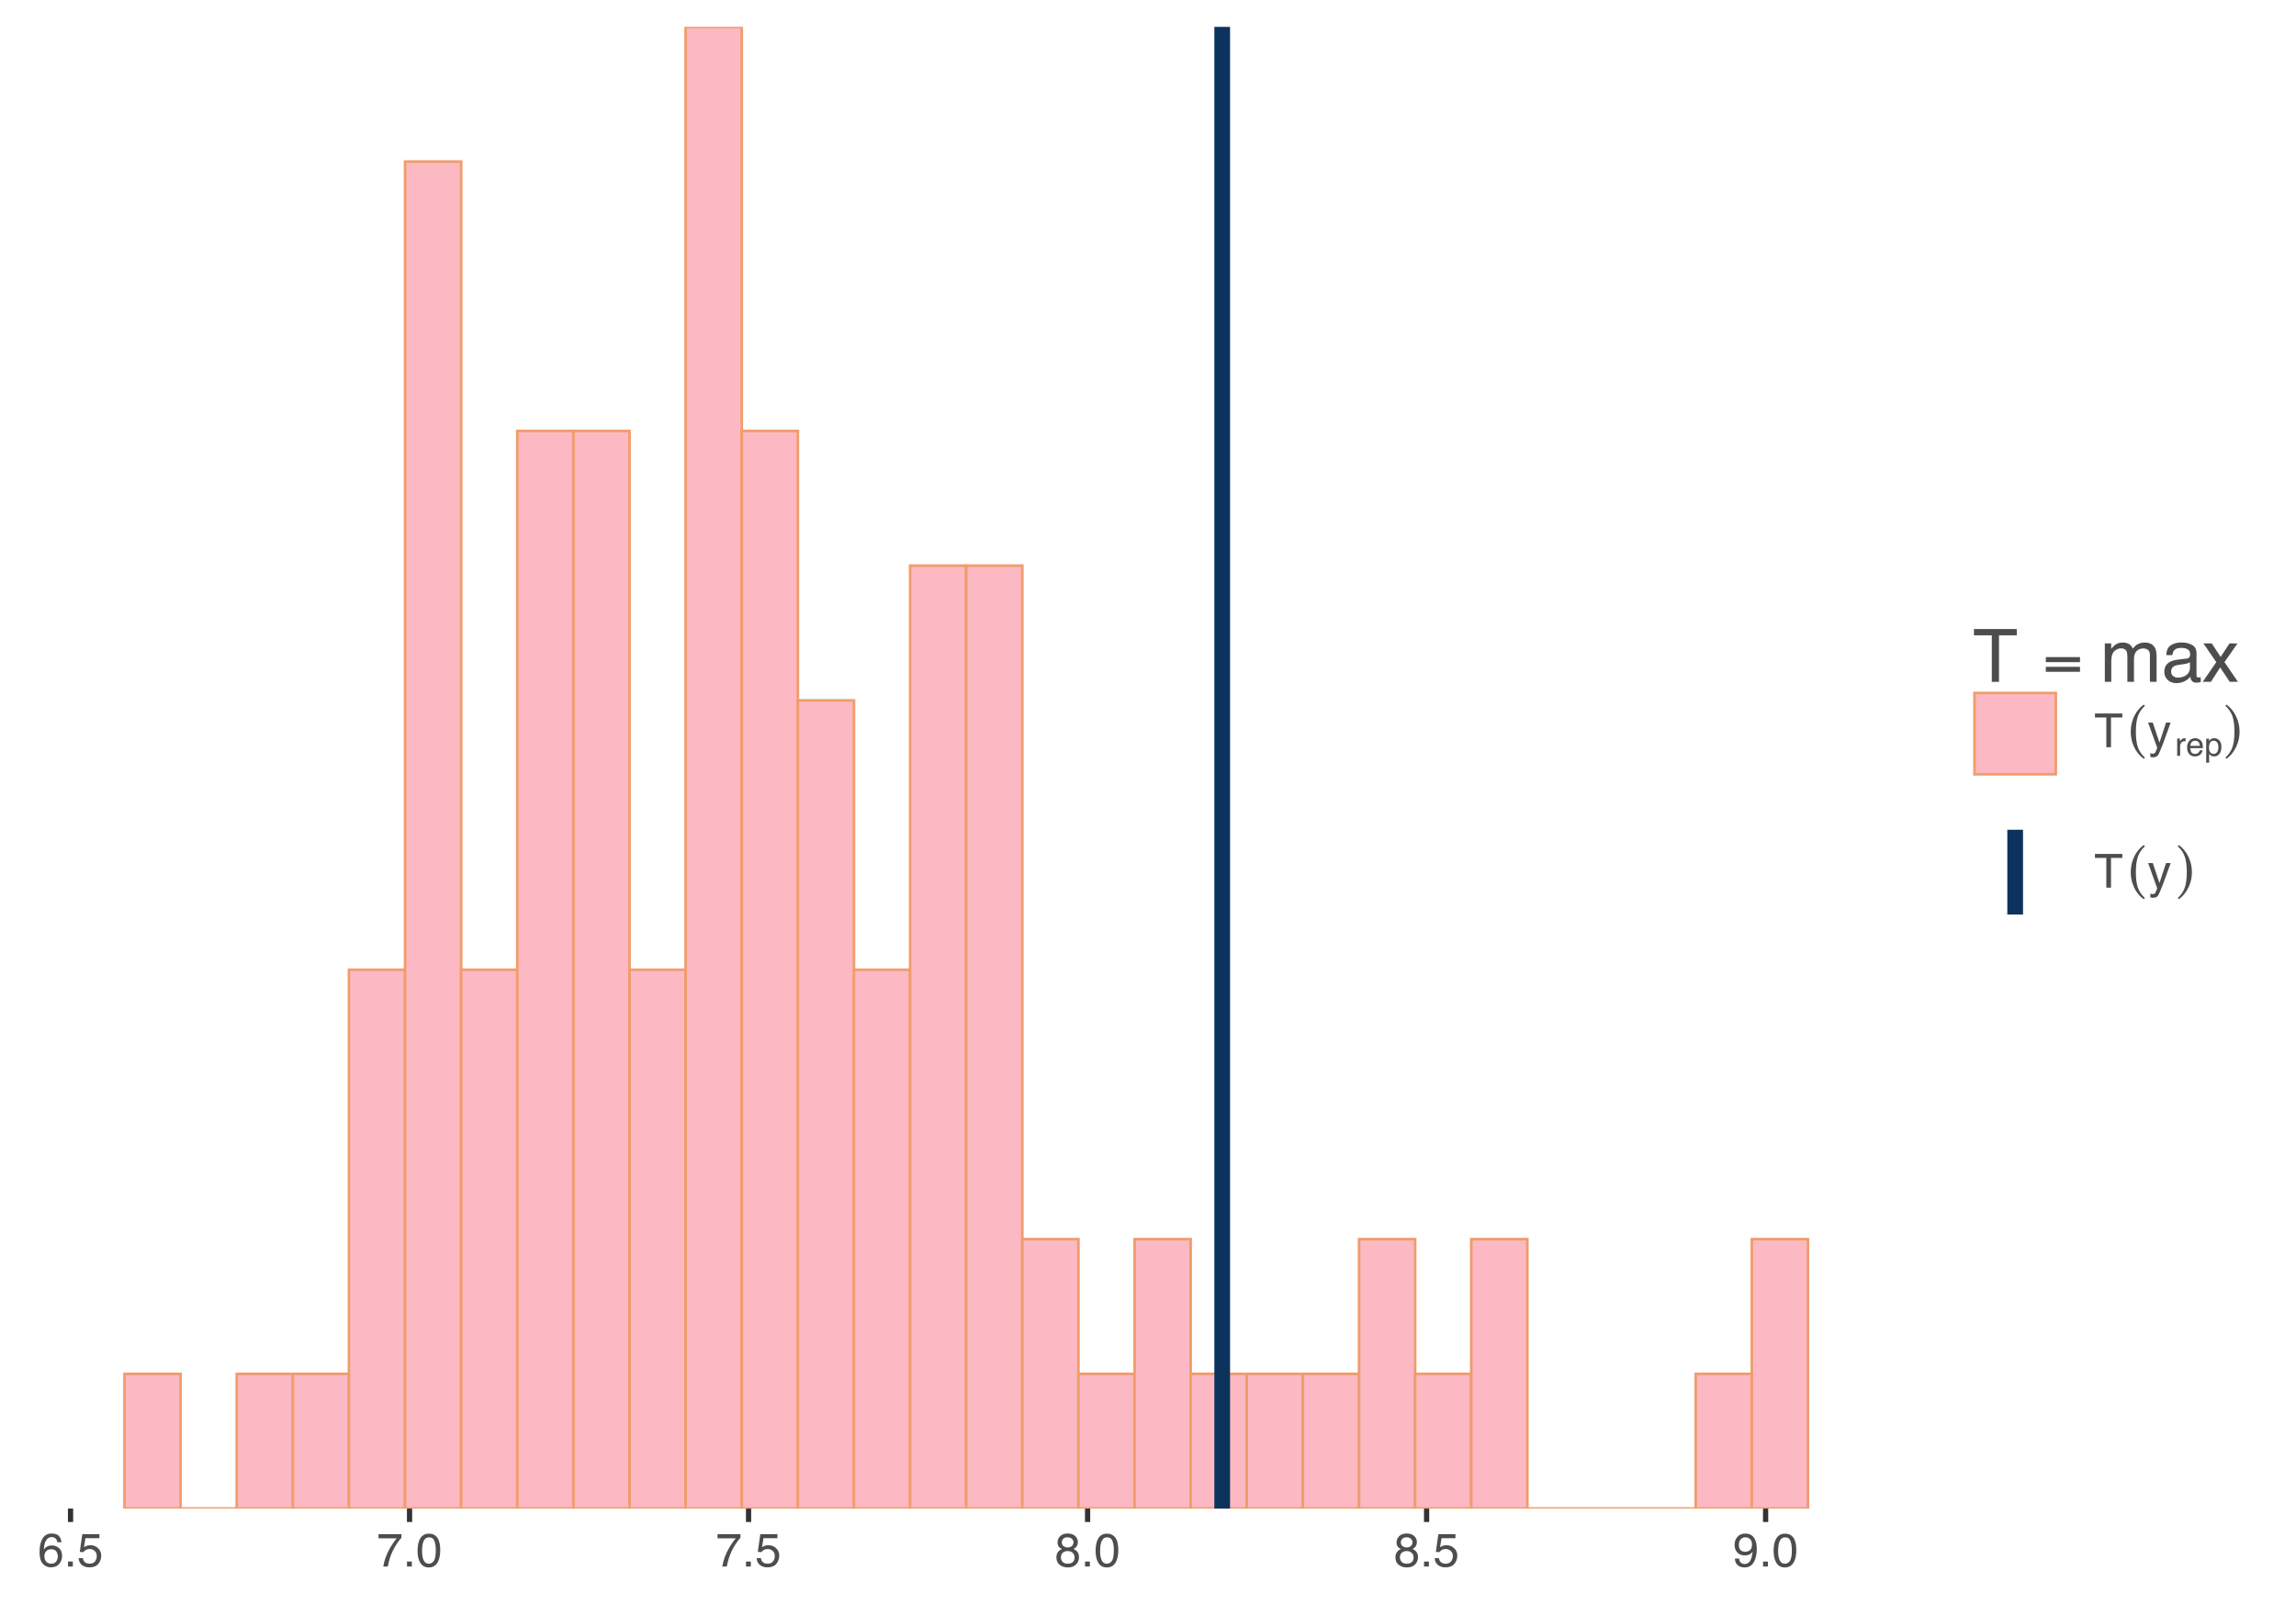 <?xml version="1.0" encoding="UTF-8"?>
<svg xmlns="http://www.w3.org/2000/svg" xmlns:xlink="http://www.w3.org/1999/xlink" width="468pt" height="327pt" viewBox="0 0 468 327" version="1.1">
<defs>
<g>
<symbol overflow="visible" id="glyph0-0">
<path style="stroke:none;" d="M 0.312 0 L 0.312 -6.875 L 5.766 -6.875 L 5.766 0 Z M 4.906 -0.859 L 4.906 -6.016 L 1.172 -6.016 L 1.172 -0.859 Z M 4.906 -0.859 "/>
</symbol>
<symbol overflow="visible" id="glyph0-1">
<path style="stroke:none;" d="M 2.812 -6.734 C 3.562 -6.734 4.082 -6.535 4.375 -6.141 C 4.664 -5.754 4.812 -5.359 4.812 -4.953 L 3.984 -4.953 C 3.93 -5.211 3.852 -5.422 3.75 -5.578 C 3.539 -5.859 3.227 -6 2.812 -6 C 2.344 -6 1.969 -5.781 1.688 -5.344 C 1.414 -4.906 1.266 -4.281 1.234 -3.469 C 1.422 -3.75 1.664 -3.961 1.969 -4.109 C 2.227 -4.234 2.523 -4.297 2.859 -4.297 C 3.422 -4.297 3.91 -4.113 4.328 -3.75 C 4.742 -3.395 4.953 -2.863 4.953 -2.156 C 4.953 -1.539 4.754 -1 4.359 -0.531 C 3.961 -0.062 3.398 0.172 2.672 0.172 C 2.047 0.172 1.504 -0.062 1.047 -0.531 C 0.586 -1.008 0.359 -1.816 0.359 -2.953 C 0.359 -3.785 0.461 -4.488 0.672 -5.062 C 1.055 -6.176 1.77 -6.734 2.812 -6.734 Z M 2.75 -0.578 C 3.188 -0.578 3.516 -0.723 3.734 -1.016 C 3.961 -1.316 4.078 -1.672 4.078 -2.078 C 4.078 -2.422 3.977 -2.75 3.781 -3.062 C 3.582 -3.375 3.223 -3.531 2.703 -3.531 C 2.336 -3.531 2.02 -3.41 1.75 -3.172 C 1.477 -2.93 1.344 -2.566 1.344 -2.078 C 1.344 -1.648 1.461 -1.289 1.703 -1 C 1.953 -0.719 2.301 -0.578 2.75 -0.578 Z M 2.75 -0.578 "/>
</symbol>
<symbol overflow="visible" id="glyph0-2">
<path style="stroke:none;" d="M 0.812 -1.016 L 1.797 -1.016 L 1.797 0 L 0.812 0 Z M 0.812 -1.016 "/>
</symbol>
<symbol overflow="visible" id="glyph0-3">
<path style="stroke:none;" d="M 1.188 -1.703 C 1.238 -1.223 1.461 -0.895 1.859 -0.719 C 2.055 -0.625 2.285 -0.578 2.547 -0.578 C 3.047 -0.578 3.414 -0.734 3.656 -1.047 C 3.895 -1.367 4.016 -1.723 4.016 -2.109 C 4.016 -2.578 3.867 -2.938 3.578 -3.188 C 3.297 -3.445 2.957 -3.578 2.562 -3.578 C 2.27 -3.578 2.02 -3.52 1.812 -3.406 C 1.602 -3.289 1.426 -3.133 1.281 -2.938 L 0.547 -2.984 L 1.062 -6.594 L 4.547 -6.594 L 4.547 -5.781 L 1.703 -5.781 L 1.406 -3.922 C 1.562 -4.035 1.711 -4.125 1.859 -4.188 C 2.109 -4.289 2.395 -4.344 2.719 -4.344 C 3.332 -4.344 3.852 -4.141 4.281 -3.734 C 4.707 -3.336 4.922 -2.836 4.922 -2.234 C 4.922 -1.598 4.723 -1.035 4.328 -0.547 C 3.941 -0.066 3.32 0.172 2.469 0.172 C 1.914 0.172 1.43 0.02 1.016 -0.281 C 0.598 -0.594 0.363 -1.066 0.312 -1.703 Z M 1.188 -1.703 "/>
</symbol>
<symbol overflow="visible" id="glyph0-4">
<path style="stroke:none;" d="M 5.016 -6.594 L 5.016 -5.859 C 4.797 -5.648 4.508 -5.285 4.156 -4.766 C 3.801 -4.242 3.484 -3.688 3.203 -3.094 C 2.93 -2.508 2.727 -1.977 2.594 -1.5 C 2.5 -1.188 2.379 -0.688 2.234 0 L 1.312 0 C 1.52 -1.281 1.988 -2.555 2.719 -3.828 C 3.145 -4.566 3.594 -5.207 4.062 -5.75 L 0.344 -5.75 L 0.344 -6.594 Z M 5.016 -6.594 "/>
</symbol>
<symbol overflow="visible" id="glyph0-5">
<path style="stroke:none;" d="M 2.594 -6.703 C 3.457 -6.703 4.086 -6.348 4.484 -5.641 C 4.773 -5.086 4.922 -4.328 4.922 -3.359 C 4.922 -2.453 4.785 -1.695 4.516 -1.094 C 4.129 -0.238 3.488 0.188 2.594 0.188 C 1.781 0.188 1.18 -0.16 0.797 -0.859 C 0.461 -1.453 0.297 -2.238 0.297 -3.219 C 0.297 -3.977 0.395 -4.633 0.594 -5.188 C 0.957 -6.195 1.625 -6.703 2.594 -6.703 Z M 2.578 -0.578 C 3.016 -0.578 3.363 -0.77 3.625 -1.156 C 3.883 -1.551 4.016 -2.273 4.016 -3.328 C 4.016 -4.086 3.922 -4.711 3.734 -5.203 C 3.547 -5.703 3.18 -5.953 2.641 -5.953 C 2.148 -5.953 1.789 -5.719 1.562 -5.25 C 1.332 -4.781 1.219 -4.094 1.219 -3.188 C 1.219 -2.5 1.289 -1.945 1.438 -1.531 C 1.656 -0.895 2.035 -0.578 2.578 -0.578 Z M 2.578 -0.578 "/>
</symbol>
<symbol overflow="visible" id="glyph0-6">
<path style="stroke:none;" d="M 2.609 -3.891 C 2.984 -3.891 3.273 -3.992 3.484 -4.203 C 3.691 -4.41 3.797 -4.66 3.797 -4.953 C 3.797 -5.203 3.691 -5.43 3.484 -5.641 C 3.285 -5.848 2.984 -5.953 2.578 -5.953 C 2.172 -5.953 1.875 -5.848 1.688 -5.641 C 1.508 -5.43 1.422 -5.188 1.422 -4.906 C 1.422 -4.594 1.535 -4.344 1.766 -4.156 C 2.004 -3.977 2.285 -3.891 2.609 -3.891 Z M 2.656 -0.578 C 3.051 -0.578 3.375 -0.68 3.625 -0.891 C 3.883 -1.098 4.016 -1.414 4.016 -1.844 C 4.016 -2.27 3.879 -2.594 3.609 -2.812 C 3.348 -3.039 3.008 -3.156 2.594 -3.156 C 2.195 -3.156 1.867 -3.039 1.609 -2.812 C 1.359 -2.582 1.234 -2.266 1.234 -1.859 C 1.234 -1.516 1.348 -1.211 1.578 -0.953 C 1.816 -0.703 2.176 -0.578 2.656 -0.578 Z M 1.469 -3.578 C 1.227 -3.672 1.039 -3.785 0.906 -3.922 C 0.664 -4.172 0.547 -4.5 0.547 -4.906 C 0.547 -5.406 0.723 -5.832 1.078 -6.188 C 1.441 -6.551 1.957 -6.734 2.625 -6.734 C 3.27 -6.734 3.773 -6.562 4.141 -6.219 C 4.504 -5.875 4.688 -5.477 4.688 -5.031 C 4.688 -4.613 4.582 -4.273 4.375 -4.016 C 4.25 -3.867 4.062 -3.723 3.812 -3.578 C 4.094 -3.453 4.312 -3.305 4.469 -3.141 C 4.77 -2.828 4.922 -2.422 4.922 -1.922 C 4.922 -1.336 4.723 -0.836 4.328 -0.422 C 3.93 -0.016 3.367 0.188 2.641 0.188 C 1.984 0.188 1.43 0.008 0.984 -0.344 C 0.535 -0.695 0.312 -1.211 0.312 -1.891 C 0.312 -2.285 0.406 -2.625 0.594 -2.906 C 0.789 -3.195 1.082 -3.422 1.469 -3.578 Z M 1.469 -3.578 "/>
</symbol>
<symbol overflow="visible" id="glyph0-7">
<path style="stroke:none;" d="M 1.281 -1.625 C 1.301 -1.156 1.477 -0.832 1.812 -0.656 C 1.988 -0.562 2.18 -0.516 2.391 -0.516 C 2.797 -0.516 3.141 -0.68 3.422 -1.016 C 3.703 -1.348 3.906 -2.031 4.031 -3.062 C 3.844 -2.77 3.609 -2.562 3.328 -2.438 C 3.055 -2.32 2.758 -2.266 2.438 -2.266 C 1.789 -2.266 1.281 -2.461 0.906 -2.859 C 0.531 -3.266 0.344 -3.785 0.344 -4.422 C 0.344 -5.023 0.523 -5.555 0.891 -6.016 C 1.266 -6.484 1.816 -6.719 2.547 -6.719 C 3.523 -6.719 4.195 -6.273 4.562 -5.391 C 4.77 -4.91 4.875 -4.305 4.875 -3.578 C 4.875 -2.754 4.75 -2.023 4.5 -1.391 C 4.094 -0.336 3.398 0.188 2.422 0.188 C 1.766 0.188 1.266 0.016 0.922 -0.328 C 0.586 -0.672 0.422 -1.102 0.422 -1.625 Z M 2.547 -3 C 2.879 -3 3.188 -3.109 3.469 -3.328 C 3.75 -3.547 3.891 -3.93 3.891 -4.484 C 3.891 -4.973 3.766 -5.336 3.516 -5.578 C 3.266 -5.828 2.945 -5.953 2.562 -5.953 C 2.145 -5.953 1.816 -5.812 1.578 -5.531 C 1.336 -5.258 1.219 -4.891 1.219 -4.422 C 1.219 -3.984 1.32 -3.633 1.531 -3.375 C 1.75 -3.125 2.086 -3 2.547 -3 Z M 2.547 -3 "/>
</symbol>
<symbol overflow="visible" id="glyph1-0">
<path style="stroke:none;" d="M 0.484 0 L 0.484 -10.766 L 9.031 -10.766 L 9.031 0 Z M 7.672 -1.344 L 7.672 -9.406 L 1.828 -9.406 L 1.828 -1.344 Z M 7.672 -1.344 "/>
</symbol>
<symbol overflow="visible" id="glyph1-1">
<path style="stroke:none;" d="M 8.969 -10.766 L 8.969 -9.484 L 5.344 -9.484 L 5.344 0 L 3.875 0 L 3.875 -9.484 L 0.234 -9.484 L 0.234 -10.766 Z M 8.969 -10.766 "/>
</symbol>
<symbol overflow="visible" id="glyph2-0">
<path style="stroke:none;" d="M 0.75 2.656 L 0.75 -10.578 L 8.25 -10.578 L 8.25 2.656 Z M 1.594 1.812 L 7.406 1.812 L 7.406 -9.734 L 1.594 -9.734 Z M 1.594 1.812 "/>
</symbol>
<symbol overflow="visible" id="glyph2-1">
<path style="stroke:none;" d="M 7.609 -2.047 L 0.641 -2.047 L 0.641 -3.062 L 7.609 -3.062 Z M 7.609 -4.016 L 0.641 -4.016 L 0.641 -5.047 L 7.609 -5.047 Z M 7.609 -4.016 "/>
</symbol>
<symbol overflow="visible" id="glyph3-0">
<path style="stroke:none;" d="M 0.484 0 L 0.484 -10.766 L 9.031 -10.766 L 9.031 0 Z M 7.672 -1.344 L 7.672 -9.406 L 1.828 -9.406 L 1.828 -1.344 Z M 7.672 -1.344 "/>
</symbol>
<symbol overflow="visible" id="glyph3-1">
<path style="stroke:none;" d="M 0.969 -7.844 L 2.266 -7.844 L 2.266 -6.734 C 2.578 -7.117 2.863 -7.398 3.125 -7.578 C 3.551 -7.867 4.039 -8.016 4.594 -8.016 C 5.219 -8.016 5.723 -7.863 6.109 -7.562 C 6.328 -7.383 6.52 -7.125 6.688 -6.781 C 6.988 -7.195 7.336 -7.504 7.734 -7.703 C 8.129 -7.91 8.57 -8.016 9.062 -8.016 C 10.113 -8.016 10.832 -7.633 11.219 -6.875 C 11.414 -6.469 11.516 -5.914 11.516 -5.219 L 11.516 0 L 10.156 0 L 10.156 -5.453 C 10.156 -5.973 10.023 -6.328 9.766 -6.516 C 9.504 -6.711 9.18 -6.812 8.797 -6.812 C 8.285 -6.812 7.844 -6.641 7.469 -6.297 C 7.094 -5.953 6.906 -5.375 6.906 -4.562 L 6.906 0 L 5.562 0 L 5.562 -5.125 C 5.562 -5.656 5.5 -6.039 5.375 -6.281 C 5.176 -6.645 4.801 -6.828 4.25 -6.828 C 3.758 -6.828 3.305 -6.633 2.891 -6.25 C 2.484 -5.863 2.281 -5.164 2.281 -4.156 L 2.281 0 L 0.969 0 Z M 0.969 -7.844 "/>
</symbol>
<symbol overflow="visible" id="glyph3-2">
<path style="stroke:none;" d="M 1.984 -2.094 C 1.984 -1.707 2.117 -1.406 2.391 -1.188 C 2.672 -0.969 3.004 -0.859 3.391 -0.859 C 3.848 -0.859 4.297 -0.961 4.734 -1.172 C 5.461 -1.535 5.828 -2.125 5.828 -2.938 L 5.828 -3.984 C 5.672 -3.891 5.461 -3.805 5.203 -3.734 C 4.953 -3.672 4.703 -3.625 4.453 -3.594 L 3.656 -3.484 C 3.176 -3.422 2.816 -3.32 2.578 -3.188 C 2.18 -2.957 1.984 -2.594 1.984 -2.094 Z M 5.172 -4.75 C 5.473 -4.789 5.676 -4.922 5.781 -5.141 C 5.832 -5.254 5.859 -5.422 5.859 -5.641 C 5.859 -6.086 5.695 -6.41 5.375 -6.609 C 5.062 -6.816 4.609 -6.922 4.016 -6.922 C 3.328 -6.922 2.836 -6.734 2.547 -6.359 C 2.391 -6.16 2.285 -5.859 2.234 -5.453 L 1 -5.453 C 1.031 -6.422 1.344 -7.094 1.938 -7.469 C 2.539 -7.844 3.242 -8.031 4.047 -8.031 C 4.961 -8.031 5.711 -7.852 6.297 -7.5 C 6.867 -7.156 7.156 -6.609 7.156 -5.859 L 7.156 -1.344 C 7.156 -1.207 7.18 -1.098 7.234 -1.016 C 7.285 -0.93 7.406 -0.891 7.594 -0.891 C 7.645 -0.891 7.707 -0.895 7.781 -0.906 C 7.852 -0.914 7.93 -0.926 8.016 -0.938 L 8.016 0.031 C 7.816 0.094 7.66 0.129 7.547 0.141 C 7.441 0.16 7.297 0.172 7.109 0.172 C 6.66 0.172 6.332 0.008 6.125 -0.312 C 6.02 -0.488 5.941 -0.734 5.891 -1.047 C 5.629 -0.691 5.242 -0.383 4.734 -0.125 C 4.234 0.133 3.68 0.266 3.078 0.266 C 2.348 0.266 1.75 0.047 1.281 -0.391 C 0.82 -0.836 0.594 -1.395 0.594 -2.062 C 0.594 -2.789 0.82 -3.352 1.281 -3.75 C 1.738 -4.145 2.332 -4.391 3.062 -4.484 Z M 4.078 -8.031 Z M 4.078 -8.031 "/>
</symbol>
<symbol overflow="visible" id="glyph3-3">
<path style="stroke:none;" d="M 0.219 -7.844 L 1.922 -7.844 L 3.734 -5.078 L 5.547 -7.844 L 7.156 -7.812 L 4.516 -4.016 L 7.266 0 L 5.594 0 L 3.641 -2.938 L 1.75 0 L 0.078 0 L 2.844 -4.016 Z M 0.219 -7.844 "/>
</symbol>
<symbol overflow="visible" id="glyph4-0">
<path style="stroke:none;" d="M 0.312 0 L 0.312 -6.875 L 5.766 -6.875 L 5.766 0 Z M 4.906 -0.859 L 4.906 -6.016 L 1.172 -6.016 L 1.172 -0.859 Z M 4.906 -0.859 "/>
</symbol>
<symbol overflow="visible" id="glyph4-1">
<path style="stroke:none;" d="M 5.734 -6.875 L 5.734 -6.062 L 3.422 -6.062 L 3.422 0 L 2.469 0 L 2.469 -6.062 L 0.156 -6.062 L 0.156 -6.875 Z M 5.734 -6.875 "/>
</symbol>
<symbol overflow="visible" id="glyph4-2">
<path style="stroke:none;" d="M 3.75 -5.016 L 4.688 -5.016 C 4.562 -4.691 4.297 -3.957 3.891 -2.812 C 3.586 -1.945 3.332 -1.242 3.125 -0.703 C 2.633 0.578 2.289 1.359 2.094 1.641 C 1.895 1.922 1.551 2.062 1.062 2.062 C 0.945 2.062 0.852 2.055 0.781 2.047 C 0.719 2.035 0.641 2.016 0.547 1.984 L 0.547 1.219 C 0.691 1.258 0.797 1.285 0.859 1.297 C 0.93 1.305 0.992 1.312 1.047 1.312 C 1.203 1.312 1.316 1.285 1.391 1.234 C 1.461 1.18 1.523 1.117 1.578 1.047 C 1.586 1.016 1.641 0.883 1.734 0.656 C 1.836 0.426 1.91 0.254 1.953 0.141 L 0.094 -5.016 L 1.047 -5.016 L 2.406 -0.938 Z M 2.391 -5.141 Z M 2.391 -5.141 "/>
</symbol>
<symbol overflow="visible" id="glyph5-0">
<path style="stroke:none;" d="M 0.594 2.125 L 0.594 -8.469 L 6.594 -8.469 L 6.594 2.125 Z M 1.266 1.453 L 5.938 1.453 L 5.938 -7.781 L 1.266 -7.781 Z M 1.266 1.453 "/>
</symbol>
<symbol overflow="visible" id="glyph5-1">
<path style="stroke:none;" d="M 3.438 -8.438 C 2.77 -7.832 2.297 -7.133 2.016 -6.344 C 1.734 -5.551 1.594 -4.488 1.594 -3.156 C 1.594 -1.82 1.734 -0.758 2.016 0.031 C 2.297 0.82 2.77 1.516 3.438 2.109 L 3.188 2.359 C 2.363 1.754 1.719 0.969 1.25 0 C 0.781 -0.977 0.547 -2.031 0.547 -3.156 C 0.547 -4.281 0.781 -5.332 1.25 -6.312 C 1.719 -7.289 2.363 -8.082 3.188 -8.688 Z M 3.438 -8.438 "/>
</symbol>
<symbol overflow="visible" id="glyph5-2">
<path style="stroke:none;" d="M 0.562 -8.438 L 0.797 -8.688 C 1.617 -8.082 2.266 -7.289 2.734 -6.312 C 3.211 -5.332 3.453 -4.281 3.453 -3.156 C 3.453 -2.039 3.211 -0.992 2.734 -0.016 C 2.266 0.961 1.617 1.754 0.797 2.359 L 0.562 2.109 C 1.227 1.516 1.703 0.82 1.984 0.031 C 2.266 -0.75 2.406 -1.812 2.406 -3.156 C 2.406 -4.5 2.266 -5.566 1.984 -6.359 C 1.703 -7.148 1.227 -7.844 0.562 -8.438 Z M 0.562 -8.438 "/>
</symbol>
<symbol overflow="visible" id="glyph6-0">
<path style="stroke:none;" d="M 0.219 0 L 0.219 -4.812 L 4.047 -4.812 L 4.047 0 Z M 3.438 -0.609 L 3.438 -4.219 L 0.812 -4.219 L 0.812 -0.609 Z M 3.438 -0.609 "/>
</symbol>
<symbol overflow="visible" id="glyph6-1">
<path style="stroke:none;" d="M 0.453 -3.516 L 1.016 -3.516 L 1.016 -2.906 C 1.055 -3.02 1.164 -3.16 1.344 -3.328 C 1.531 -3.504 1.738 -3.594 1.969 -3.594 C 1.977 -3.594 1.992 -3.586 2.016 -3.578 C 2.047 -3.578 2.094 -3.578 2.156 -3.578 L 2.156 -2.953 C 2.125 -2.961 2.094 -2.969 2.062 -2.969 C 2.031 -2.969 2 -2.969 1.969 -2.969 C 1.664 -2.969 1.438 -2.867 1.281 -2.672 C 1.125 -2.484 1.047 -2.266 1.047 -2.016 L 1.047 0 L 0.453 0 Z M 0.453 -3.516 "/>
</symbol>
<symbol overflow="visible" id="glyph6-2">
<path style="stroke:none;" d="M 1.891 -3.594 C 2.141 -3.594 2.379 -3.531 2.609 -3.406 C 2.848 -3.289 3.031 -3.145 3.156 -2.969 C 3.27 -2.789 3.348 -2.582 3.391 -2.344 C 3.422 -2.176 3.438 -1.914 3.438 -1.562 L 0.875 -1.562 C 0.883 -1.207 0.969 -0.922 1.125 -0.703 C 1.281 -0.492 1.523 -0.391 1.859 -0.391 C 2.16 -0.391 2.406 -0.488 2.594 -0.688 C 2.695 -0.812 2.77 -0.953 2.812 -1.109 L 3.391 -1.109 C 3.379 -0.973 3.328 -0.828 3.234 -0.672 C 3.148 -0.516 3.055 -0.383 2.953 -0.281 C 2.773 -0.102 2.551 0.016 2.281 0.078 C 2.145 0.109 1.984 0.125 1.797 0.125 C 1.359 0.125 0.988 -0.031 0.688 -0.344 C 0.383 -0.664 0.234 -1.113 0.234 -1.688 C 0.234 -2.25 0.383 -2.707 0.688 -3.062 C 1 -3.414 1.398 -3.594 1.891 -3.594 Z M 2.844 -2.031 C 2.812 -2.289 2.754 -2.5 2.672 -2.656 C 2.504 -2.938 2.234 -3.078 1.859 -3.078 C 1.586 -3.078 1.359 -2.977 1.172 -2.781 C 0.992 -2.582 0.898 -2.332 0.891 -2.031 Z M 1.844 -3.594 Z M 1.844 -3.594 "/>
</symbol>
<symbol overflow="visible" id="glyph6-3">
<path style="stroke:none;" d="M 1.922 -0.391 C 2.191 -0.391 2.414 -0.504 2.594 -0.734 C 2.781 -0.973 2.875 -1.32 2.875 -1.781 C 2.875 -2.062 2.832 -2.301 2.75 -2.5 C 2.602 -2.883 2.328 -3.078 1.922 -3.078 C 1.504 -3.078 1.223 -2.875 1.078 -2.469 C 0.992 -2.25 0.953 -1.973 0.953 -1.641 C 0.953 -1.367 0.992 -1.133 1.078 -0.938 C 1.234 -0.57 1.516 -0.391 1.922 -0.391 Z M 0.391 -3.5 L 0.969 -3.5 L 0.969 -3.031 C 1.082 -3.188 1.207 -3.312 1.344 -3.406 C 1.539 -3.531 1.773 -3.594 2.047 -3.594 C 2.441 -3.594 2.781 -3.441 3.062 -3.141 C 3.344 -2.836 3.484 -2.398 3.484 -1.828 C 3.484 -1.066 3.281 -0.52 2.875 -0.188 C 2.625 0.02 2.332 0.125 2 0.125 C 1.727 0.125 1.504 0.062 1.328 -0.062 C 1.223 -0.125 1.109 -0.234 0.984 -0.391 L 0.984 1.406 L 0.391 1.406 Z M 0.391 -3.5 "/>
</symbol>
</g>
<clipPath id="clip1">
  <path d="M 25 280 L 37 280 L 37 307.582 L 25 307.582 Z M 25 280 "/>
</clipPath>
<clipPath id="clip2">
  <path d="M 24 279 L 38 279 L 38 307.582 L 24 307.582 Z M 24 279 "/>
</clipPath>
<clipPath id="clip3">
  <path d="M 36 307 L 49 307 L 49 307.582 L 36 307.582 Z M 36 307 "/>
</clipPath>
<clipPath id="clip4">
  <path d="M 48 280 L 60 280 L 60 307.582 L 48 307.582 Z M 48 280 "/>
</clipPath>
<clipPath id="clip5">
  <path d="M 47 279 L 61 279 L 61 307.582 L 47 307.582 Z M 47 279 "/>
</clipPath>
<clipPath id="clip6">
  <path d="M 59 280 L 72 280 L 72 307.582 L 59 307.582 Z M 59 280 "/>
</clipPath>
<clipPath id="clip7">
  <path d="M 59 279 L 72 279 L 72 307.582 L 59 307.582 Z M 59 279 "/>
</clipPath>
<clipPath id="clip8">
  <path d="M 71 197 L 83 197 L 83 307.582 L 71 307.582 Z M 71 197 "/>
</clipPath>
<clipPath id="clip9">
  <path d="M 70 197 L 83 197 L 83 307.582 L 70 307.582 Z M 70 197 "/>
</clipPath>
<clipPath id="clip10">
  <path d="M 82 32 L 95 32 L 95 307.582 L 82 307.582 Z M 82 32 "/>
</clipPath>
<clipPath id="clip11">
  <path d="M 94 197 L 106 197 L 106 307.582 L 94 307.582 Z M 94 197 "/>
</clipPath>
<clipPath id="clip12">
  <path d="M 93 197 L 106 197 L 106 307.582 L 93 307.582 Z M 93 197 "/>
</clipPath>
<clipPath id="clip13">
  <path d="M 105 87 L 117 87 L 117 307.582 L 105 307.582 Z M 105 87 "/>
</clipPath>
<clipPath id="clip14">
  <path d="M 105 87 L 118 87 L 118 307.582 L 105 307.582 Z M 105 87 "/>
</clipPath>
<clipPath id="clip15">
  <path d="M 116 87 L 129 87 L 129 307.582 L 116 307.582 Z M 116 87 "/>
</clipPath>
<clipPath id="clip16">
  <path d="M 128 197 L 140 197 L 140 307.582 L 128 307.582 Z M 128 197 "/>
</clipPath>
<clipPath id="clip17">
  <path d="M 127 197 L 141 197 L 141 307.582 L 127 307.582 Z M 127 197 "/>
</clipPath>
<clipPath id="clip18">
  <path d="M 139 5.48 L 152 5.48 L 152 307.582 L 139 307.582 Z M 139 5.48 "/>
</clipPath>
<clipPath id="clip19">
  <path d="M 151 87 L 163 87 L 163 307.582 L 151 307.582 Z M 151 87 "/>
</clipPath>
<clipPath id="clip20">
  <path d="M 150 87 L 164 87 L 164 307.582 L 150 307.582 Z M 150 87 "/>
</clipPath>
<clipPath id="clip21">
  <path d="M 162 142 L 175 142 L 175 307.582 L 162 307.582 Z M 162 142 "/>
</clipPath>
<clipPath id="clip22">
  <path d="M 174 197 L 186 197 L 186 307.582 L 174 307.582 Z M 174 197 "/>
</clipPath>
<clipPath id="clip23">
  <path d="M 173 197 L 186 197 L 186 307.582 L 173 307.582 Z M 173 197 "/>
</clipPath>
<clipPath id="clip24">
  <path d="M 185 115 L 197 115 L 197 307.582 L 185 307.582 Z M 185 115 "/>
</clipPath>
<clipPath id="clip25">
  <path d="M 185 114 L 198 114 L 198 307.582 L 185 307.582 Z M 185 114 "/>
</clipPath>
<clipPath id="clip26">
  <path d="M 196 115 L 209 115 L 209 307.582 L 196 307.582 Z M 196 115 "/>
</clipPath>
<clipPath id="clip27">
  <path d="M 196 114 L 209 114 L 209 307.582 L 196 307.582 Z M 196 114 "/>
</clipPath>
<clipPath id="clip28">
  <path d="M 208 252 L 220 252 L 220 307.582 L 208 307.582 Z M 208 252 "/>
</clipPath>
<clipPath id="clip29">
  <path d="M 208 252 L 221 252 L 221 307.582 L 208 307.582 Z M 208 252 "/>
</clipPath>
<clipPath id="clip30">
  <path d="M 219 280 L 232 280 L 232 307.582 L 219 307.582 Z M 219 280 "/>
</clipPath>
<clipPath id="clip31">
  <path d="M 219 279 L 232 279 L 232 307.582 L 219 307.582 Z M 219 279 "/>
</clipPath>
<clipPath id="clip32">
  <path d="M 231 252 L 243 252 L 243 307.582 L 231 307.582 Z M 231 252 "/>
</clipPath>
<clipPath id="clip33">
  <path d="M 230 252 L 244 252 L 244 307.582 L 230 307.582 Z M 230 252 "/>
</clipPath>
<clipPath id="clip34">
  <path d="M 242 280 L 255 280 L 255 307.582 L 242 307.582 Z M 242 280 "/>
</clipPath>
<clipPath id="clip35">
  <path d="M 242 279 L 255 279 L 255 307.582 L 242 307.582 Z M 242 279 "/>
</clipPath>
<clipPath id="clip36">
  <path d="M 254 280 L 266 280 L 266 307.582 L 254 307.582 Z M 254 280 "/>
</clipPath>
<clipPath id="clip37">
  <path d="M 253 279 L 266 279 L 266 307.582 L 253 307.582 Z M 253 279 "/>
</clipPath>
<clipPath id="clip38">
  <path d="M 265 280 L 278 280 L 278 307.582 L 265 307.582 Z M 265 280 "/>
</clipPath>
<clipPath id="clip39">
  <path d="M 265 279 L 278 279 L 278 307.582 L 265 307.582 Z M 265 279 "/>
</clipPath>
<clipPath id="clip40">
  <path d="M 277 252 L 289 252 L 289 307.582 L 277 307.582 Z M 277 252 "/>
</clipPath>
<clipPath id="clip41">
  <path d="M 276 252 L 289 252 L 289 307.582 L 276 307.582 Z M 276 252 "/>
</clipPath>
<clipPath id="clip42">
  <path d="M 288 280 L 300 280 L 300 307.582 L 288 307.582 Z M 288 280 "/>
</clipPath>
<clipPath id="clip43">
  <path d="M 288 279 L 301 279 L 301 307.582 L 288 307.582 Z M 288 279 "/>
</clipPath>
<clipPath id="clip44">
  <path d="M 299 252 L 312 252 L 312 307.582 L 299 307.582 Z M 299 252 "/>
</clipPath>
<clipPath id="clip45">
  <path d="M 310 307 L 324 307 L 324 307.582 L 310 307.582 Z M 310 307 "/>
</clipPath>
<clipPath id="clip46">
  <path d="M 322 307 L 335 307 L 335 307.582 L 322 307.582 Z M 322 307 "/>
</clipPath>
<clipPath id="clip47">
  <path d="M 333 307 L 347 307 L 347 307.582 L 333 307.582 Z M 333 307 "/>
</clipPath>
<clipPath id="clip48">
  <path d="M 345 280 L 358 280 L 358 307.582 L 345 307.582 Z M 345 280 "/>
</clipPath>
<clipPath id="clip49">
  <path d="M 345 279 L 358 279 L 358 307.582 L 345 307.582 Z M 345 279 "/>
</clipPath>
<clipPath id="clip50">
  <path d="M 357 252 L 369 252 L 369 307.582 L 357 307.582 Z M 357 252 "/>
</clipPath>
<clipPath id="clip51">
  <path d="M 356 252 L 369 252 L 369 307.582 L 356 307.582 Z M 356 252 "/>
</clipPath>
<clipPath id="clip52">
  <path d="M 247 5.48 L 251 5.48 L 251 307.582 L 247 307.582 Z M 247 5.48 "/>
</clipPath>
</defs>
<g id="surface149">
<g clip-path="url(#clip1)" clip-rule="nonzero">
<path style=" stroke:none;fill-rule:nonzero;fill:rgb(98.824%,72.549%,76.471%);fill-opacity:1;" d="M 25.375 307.578 L 36.812 307.578 L 36.812 280.113 L 25.375 280.113 Z M 25.375 307.578 "/>
</g>
<g clip-path="url(#clip2)" clip-rule="nonzero">
<path style="fill:none;stroke-width:0.533;stroke-linecap:square;stroke-linejoin:miter;stroke:rgb(94.51%,61.176%,42.353%);stroke-opacity:1;stroke-miterlimit:10;" d="M 25.375 307.578 L 36.812 307.578 L 36.812 280.113 L 25.375 280.113 Z M 25.375 307.578 "/>
</g>
<g clip-path="url(#clip3)" clip-rule="nonzero">
<path style="fill:none;stroke-width:0.533;stroke-linecap:square;stroke-linejoin:miter;stroke:rgb(94.51%,61.176%,42.353%);stroke-opacity:1;stroke-miterlimit:10;" d="M 36.816 307.578 L 48.254 307.578 Z M 36.816 307.578 "/>
</g>
<g clip-path="url(#clip4)" clip-rule="nonzero">
<path style=" stroke:none;fill-rule:nonzero;fill:rgb(98.824%,72.549%,76.471%);fill-opacity:1;" d="M 48.254 307.578 L 59.691 307.578 L 59.691 280.113 L 48.254 280.113 Z M 48.254 307.578 "/>
</g>
<g clip-path="url(#clip5)" clip-rule="nonzero">
<path style="fill:none;stroke-width:0.533;stroke-linecap:square;stroke-linejoin:miter;stroke:rgb(94.51%,61.176%,42.353%);stroke-opacity:1;stroke-miterlimit:10;" d="M 48.254 307.578 L 59.691 307.578 L 59.691 280.113 L 48.254 280.113 Z M 48.254 307.578 "/>
</g>
<g clip-path="url(#clip6)" clip-rule="nonzero">
<path style=" stroke:none;fill-rule:nonzero;fill:rgb(98.824%,72.549%,76.471%);fill-opacity:1;" d="M 59.691 307.578 L 71.129 307.578 L 71.129 280.113 L 59.691 280.113 Z M 59.691 307.578 "/>
</g>
<g clip-path="url(#clip7)" clip-rule="nonzero">
<path style="fill:none;stroke-width:0.533;stroke-linecap:square;stroke-linejoin:miter;stroke:rgb(94.51%,61.176%,42.353%);stroke-opacity:1;stroke-miterlimit:10;" d="M 59.691 307.578 L 71.129 307.578 L 71.129 280.113 L 59.691 280.113 Z M 59.691 307.578 "/>
</g>
<g clip-path="url(#clip8)" clip-rule="nonzero">
<path style=" stroke:none;fill-rule:nonzero;fill:rgb(98.824%,72.549%,76.471%);fill-opacity:1;" d="M 71.129 307.578 L 82.566 307.578 L 82.566 197.723 L 71.129 197.723 Z M 71.129 307.578 "/>
</g>
<g clip-path="url(#clip9)" clip-rule="nonzero">
<path style="fill:none;stroke-width:0.533;stroke-linecap:square;stroke-linejoin:miter;stroke:rgb(94.51%,61.176%,42.353%);stroke-opacity:1;stroke-miterlimit:10;" d="M 71.129 307.578 L 82.566 307.578 L 82.566 197.723 L 71.129 197.723 Z M 71.129 307.578 "/>
</g>
<g clip-path="url(#clip10)" clip-rule="nonzero">
<path style="fill-rule:nonzero;fill:rgb(98.824%,72.549%,76.471%);fill-opacity:1;stroke-width:0.533;stroke-linecap:square;stroke-linejoin:miter;stroke:rgb(94.51%,61.176%,42.353%);stroke-opacity:1;stroke-miterlimit:10;" d="M 82.566 307.578 L 94.004 307.578 L 94.004 32.941 L 82.566 32.941 Z M 82.566 307.578 "/>
</g>
<g clip-path="url(#clip11)" clip-rule="nonzero">
<path style=" stroke:none;fill-rule:nonzero;fill:rgb(98.824%,72.549%,76.471%);fill-opacity:1;" d="M 94.004 307.578 L 105.441 307.578 L 105.441 197.723 L 94.004 197.723 Z M 94.004 307.578 "/>
</g>
<g clip-path="url(#clip12)" clip-rule="nonzero">
<path style="fill:none;stroke-width:0.533;stroke-linecap:square;stroke-linejoin:miter;stroke:rgb(94.51%,61.176%,42.353%);stroke-opacity:1;stroke-miterlimit:10;" d="M 94.004 307.578 L 105.441 307.578 L 105.441 197.723 L 94.004 197.723 Z M 94.004 307.578 "/>
</g>
<g clip-path="url(#clip13)" clip-rule="nonzero">
<path style=" stroke:none;fill-rule:nonzero;fill:rgb(98.824%,72.549%,76.471%);fill-opacity:1;" d="M 105.445 307.578 L 116.883 307.578 L 116.883 87.867 L 105.445 87.867 Z M 105.445 307.578 "/>
</g>
<g clip-path="url(#clip14)" clip-rule="nonzero">
<path style="fill:none;stroke-width:0.533;stroke-linecap:square;stroke-linejoin:miter;stroke:rgb(94.51%,61.176%,42.353%);stroke-opacity:1;stroke-miterlimit:10;" d="M 105.445 307.578 L 116.883 307.578 L 116.883 87.867 L 105.445 87.867 Z M 105.445 307.578 "/>
</g>
<g clip-path="url(#clip15)" clip-rule="nonzero">
<path style="fill-rule:nonzero;fill:rgb(98.824%,72.549%,76.471%);fill-opacity:1;stroke-width:0.533;stroke-linecap:square;stroke-linejoin:miter;stroke:rgb(94.51%,61.176%,42.353%);stroke-opacity:1;stroke-miterlimit:10;" d="M 116.883 307.578 L 128.32 307.578 L 128.32 87.867 L 116.883 87.867 Z M 116.883 307.578 "/>
</g>
<g clip-path="url(#clip16)" clip-rule="nonzero">
<path style=" stroke:none;fill-rule:nonzero;fill:rgb(98.824%,72.549%,76.471%);fill-opacity:1;" d="M 128.32 307.578 L 139.758 307.578 L 139.758 197.723 L 128.32 197.723 Z M 128.32 307.578 "/>
</g>
<g clip-path="url(#clip17)" clip-rule="nonzero">
<path style="fill:none;stroke-width:0.533;stroke-linecap:square;stroke-linejoin:miter;stroke:rgb(94.51%,61.176%,42.353%);stroke-opacity:1;stroke-miterlimit:10;" d="M 128.32 307.578 L 139.758 307.578 L 139.758 197.723 L 128.32 197.723 Z M 128.32 307.578 "/>
</g>
<g clip-path="url(#clip18)" clip-rule="nonzero">
<path style="fill-rule:nonzero;fill:rgb(98.824%,72.549%,76.471%);fill-opacity:1;stroke-width:0.533;stroke-linecap:square;stroke-linejoin:miter;stroke:rgb(94.51%,61.176%,42.353%);stroke-opacity:1;stroke-miterlimit:10;" d="M 139.758 307.578 L 151.195 307.578 L 151.195 5.477 L 139.758 5.477 Z M 139.758 307.578 "/>
</g>
<g clip-path="url(#clip19)" clip-rule="nonzero">
<path style=" stroke:none;fill-rule:nonzero;fill:rgb(98.824%,72.549%,76.471%);fill-opacity:1;" d="M 151.195 307.578 L 162.633 307.578 L 162.633 87.867 L 151.195 87.867 Z M 151.195 307.578 "/>
</g>
<g clip-path="url(#clip20)" clip-rule="nonzero">
<path style="fill:none;stroke-width:0.533;stroke-linecap:square;stroke-linejoin:miter;stroke:rgb(94.51%,61.176%,42.353%);stroke-opacity:1;stroke-miterlimit:10;" d="M 151.195 307.578 L 162.633 307.578 L 162.633 87.867 L 151.195 87.867 Z M 151.195 307.578 "/>
</g>
<g clip-path="url(#clip21)" clip-rule="nonzero">
<path style="fill-rule:nonzero;fill:rgb(98.824%,72.549%,76.471%);fill-opacity:1;stroke-width:0.533;stroke-linecap:square;stroke-linejoin:miter;stroke:rgb(94.51%,61.176%,42.353%);stroke-opacity:1;stroke-miterlimit:10;" d="M 162.633 307.578 L 174.07 307.578 L 174.07 142.797 L 162.633 142.797 Z M 162.633 307.578 "/>
</g>
<g clip-path="url(#clip22)" clip-rule="nonzero">
<path style=" stroke:none;fill-rule:nonzero;fill:rgb(98.824%,72.549%,76.471%);fill-opacity:1;" d="M 174.07 307.578 L 185.508 307.578 L 185.508 197.723 L 174.07 197.723 Z M 174.07 307.578 "/>
</g>
<g clip-path="url(#clip23)" clip-rule="nonzero">
<path style="fill:none;stroke-width:0.533;stroke-linecap:square;stroke-linejoin:miter;stroke:rgb(94.51%,61.176%,42.353%);stroke-opacity:1;stroke-miterlimit:10;" d="M 174.07 307.578 L 185.508 307.578 L 185.508 197.723 L 174.07 197.723 Z M 174.07 307.578 "/>
</g>
<g clip-path="url(#clip24)" clip-rule="nonzero">
<path style=" stroke:none;fill-rule:nonzero;fill:rgb(98.824%,72.549%,76.471%);fill-opacity:1;" d="M 185.512 307.578 L 196.949 307.578 L 196.949 115.332 L 185.512 115.332 Z M 185.512 307.578 "/>
</g>
<g clip-path="url(#clip25)" clip-rule="nonzero">
<path style="fill:none;stroke-width:0.533;stroke-linecap:square;stroke-linejoin:miter;stroke:rgb(94.51%,61.176%,42.353%);stroke-opacity:1;stroke-miterlimit:10;" d="M 185.512 307.578 L 196.949 307.578 L 196.949 115.332 L 185.512 115.332 Z M 185.512 307.578 "/>
</g>
<g clip-path="url(#clip26)" clip-rule="nonzero">
<path style=" stroke:none;fill-rule:nonzero;fill:rgb(98.824%,72.549%,76.471%);fill-opacity:1;" d="M 196.949 307.578 L 208.387 307.578 L 208.387 115.332 L 196.949 115.332 Z M 196.949 307.578 "/>
</g>
<g clip-path="url(#clip27)" clip-rule="nonzero">
<path style="fill:none;stroke-width:0.533;stroke-linecap:square;stroke-linejoin:miter;stroke:rgb(94.51%,61.176%,42.353%);stroke-opacity:1;stroke-miterlimit:10;" d="M 196.949 307.578 L 208.387 307.578 L 208.387 115.332 L 196.949 115.332 Z M 196.949 307.578 "/>
</g>
<g clip-path="url(#clip28)" clip-rule="nonzero">
<path style=" stroke:none;fill-rule:nonzero;fill:rgb(98.824%,72.549%,76.471%);fill-opacity:1;" d="M 208.387 307.578 L 219.824 307.578 L 219.824 252.652 L 208.387 252.652 Z M 208.387 307.578 "/>
</g>
<g clip-path="url(#clip29)" clip-rule="nonzero">
<path style="fill:none;stroke-width:0.533;stroke-linecap:square;stroke-linejoin:miter;stroke:rgb(94.51%,61.176%,42.353%);stroke-opacity:1;stroke-miterlimit:10;" d="M 208.387 307.578 L 219.824 307.578 L 219.824 252.652 L 208.387 252.652 Z M 208.387 307.578 "/>
</g>
<g clip-path="url(#clip30)" clip-rule="nonzero">
<path style=" stroke:none;fill-rule:nonzero;fill:rgb(98.824%,72.549%,76.471%);fill-opacity:1;" d="M 219.824 307.578 L 231.262 307.578 L 231.262 280.113 L 219.824 280.113 Z M 219.824 307.578 "/>
</g>
<g clip-path="url(#clip31)" clip-rule="nonzero">
<path style="fill:none;stroke-width:0.533;stroke-linecap:square;stroke-linejoin:miter;stroke:rgb(94.51%,61.176%,42.353%);stroke-opacity:1;stroke-miterlimit:10;" d="M 219.824 307.578 L 231.262 307.578 L 231.262 280.113 L 219.824 280.113 Z M 219.824 307.578 "/>
</g>
<g clip-path="url(#clip32)" clip-rule="nonzero">
<path style=" stroke:none;fill-rule:nonzero;fill:rgb(98.824%,72.549%,76.471%);fill-opacity:1;" d="M 231.262 307.578 L 242.699 307.578 L 242.699 252.652 L 231.262 252.652 Z M 231.262 307.578 "/>
</g>
<g clip-path="url(#clip33)" clip-rule="nonzero">
<path style="fill:none;stroke-width:0.533;stroke-linecap:square;stroke-linejoin:miter;stroke:rgb(94.51%,61.176%,42.353%);stroke-opacity:1;stroke-miterlimit:10;" d="M 231.262 307.578 L 242.699 307.578 L 242.699 252.652 L 231.262 252.652 Z M 231.262 307.578 "/>
</g>
<g clip-path="url(#clip34)" clip-rule="nonzero">
<path style=" stroke:none;fill-rule:nonzero;fill:rgb(98.824%,72.549%,76.471%);fill-opacity:1;" d="M 242.699 307.578 L 254.137 307.578 L 254.137 280.113 L 242.699 280.113 Z M 242.699 307.578 "/>
</g>
<g clip-path="url(#clip35)" clip-rule="nonzero">
<path style="fill:none;stroke-width:0.533;stroke-linecap:square;stroke-linejoin:miter;stroke:rgb(94.51%,61.176%,42.353%);stroke-opacity:1;stroke-miterlimit:10;" d="M 242.699 307.578 L 254.137 307.578 L 254.137 280.113 L 242.699 280.113 Z M 242.699 307.578 "/>
</g>
<g clip-path="url(#clip36)" clip-rule="nonzero">
<path style=" stroke:none;fill-rule:nonzero;fill:rgb(98.824%,72.549%,76.471%);fill-opacity:1;" d="M 254.141 307.578 L 265.578 307.578 L 265.578 280.113 L 254.141 280.113 Z M 254.141 307.578 "/>
</g>
<g clip-path="url(#clip37)" clip-rule="nonzero">
<path style="fill:none;stroke-width:0.533;stroke-linecap:square;stroke-linejoin:miter;stroke:rgb(94.51%,61.176%,42.353%);stroke-opacity:1;stroke-miterlimit:10;" d="M 254.141 307.578 L 265.578 307.578 L 265.578 280.113 L 254.141 280.113 Z M 254.141 307.578 "/>
</g>
<g clip-path="url(#clip38)" clip-rule="nonzero">
<path style=" stroke:none;fill-rule:nonzero;fill:rgb(98.824%,72.549%,76.471%);fill-opacity:1;" d="M 265.578 307.578 L 277.016 307.578 L 277.016 280.113 L 265.578 280.113 Z M 265.578 307.578 "/>
</g>
<g clip-path="url(#clip39)" clip-rule="nonzero">
<path style="fill:none;stroke-width:0.533;stroke-linecap:square;stroke-linejoin:miter;stroke:rgb(94.51%,61.176%,42.353%);stroke-opacity:1;stroke-miterlimit:10;" d="M 265.578 307.578 L 277.016 307.578 L 277.016 280.113 L 265.578 280.113 Z M 265.578 307.578 "/>
</g>
<g clip-path="url(#clip40)" clip-rule="nonzero">
<path style=" stroke:none;fill-rule:nonzero;fill:rgb(98.824%,72.549%,76.471%);fill-opacity:1;" d="M 277.016 307.578 L 288.453 307.578 L 288.453 252.652 L 277.016 252.652 Z M 277.016 307.578 "/>
</g>
<g clip-path="url(#clip41)" clip-rule="nonzero">
<path style="fill:none;stroke-width:0.533;stroke-linecap:square;stroke-linejoin:miter;stroke:rgb(94.51%,61.176%,42.353%);stroke-opacity:1;stroke-miterlimit:10;" d="M 277.016 307.578 L 288.453 307.578 L 288.453 252.652 L 277.016 252.652 Z M 277.016 307.578 "/>
</g>
<g clip-path="url(#clip42)" clip-rule="nonzero">
<path style=" stroke:none;fill-rule:nonzero;fill:rgb(98.824%,72.549%,76.471%);fill-opacity:1;" d="M 288.453 307.578 L 299.891 307.578 L 299.891 280.113 L 288.453 280.113 Z M 288.453 307.578 "/>
</g>
<g clip-path="url(#clip43)" clip-rule="nonzero">
<path style="fill:none;stroke-width:0.533;stroke-linecap:square;stroke-linejoin:miter;stroke:rgb(94.51%,61.176%,42.353%);stroke-opacity:1;stroke-miterlimit:10;" d="M 288.453 307.578 L 299.891 307.578 L 299.891 280.113 L 288.453 280.113 Z M 288.453 307.578 "/>
</g>
<g clip-path="url(#clip44)" clip-rule="nonzero">
<path style="fill-rule:nonzero;fill:rgb(98.824%,72.549%,76.471%);fill-opacity:1;stroke-width:0.533;stroke-linecap:square;stroke-linejoin:miter;stroke:rgb(94.51%,61.176%,42.353%);stroke-opacity:1;stroke-miterlimit:10;" d="M 299.891 307.578 L 311.328 307.578 L 311.328 252.652 L 299.891 252.652 Z M 299.891 307.578 "/>
</g>
<g clip-path="url(#clip45)" clip-rule="nonzero">
<path style="fill:none;stroke-width:0.533;stroke-linecap:square;stroke-linejoin:miter;stroke:rgb(94.51%,61.176%,42.353%);stroke-opacity:1;stroke-miterlimit:10;" d="M 311.328 307.578 L 322.766 307.578 Z M 311.328 307.578 "/>
</g>
<g clip-path="url(#clip46)" clip-rule="nonzero">
<path style="fill:none;stroke-width:0.533;stroke-linecap:square;stroke-linejoin:miter;stroke:rgb(94.51%,61.176%,42.353%);stroke-opacity:1;stroke-miterlimit:10;" d="M 322.77 307.578 L 334.207 307.578 Z M 322.77 307.578 "/>
</g>
<g clip-path="url(#clip47)" clip-rule="nonzero">
<path style="fill:none;stroke-width:0.533;stroke-linecap:square;stroke-linejoin:miter;stroke:rgb(94.51%,61.176%,42.353%);stroke-opacity:1;stroke-miterlimit:10;" d="M 334.207 307.578 L 345.645 307.578 Z M 334.207 307.578 "/>
</g>
<g clip-path="url(#clip48)" clip-rule="nonzero">
<path style=" stroke:none;fill-rule:nonzero;fill:rgb(98.824%,72.549%,76.471%);fill-opacity:1;" d="M 345.645 307.578 L 357.082 307.578 L 357.082 280.113 L 345.645 280.113 Z M 345.645 307.578 "/>
</g>
<g clip-path="url(#clip49)" clip-rule="nonzero">
<path style="fill:none;stroke-width:0.533;stroke-linecap:square;stroke-linejoin:miter;stroke:rgb(94.51%,61.176%,42.353%);stroke-opacity:1;stroke-miterlimit:10;" d="M 345.645 307.578 L 357.082 307.578 L 357.082 280.113 L 345.645 280.113 Z M 345.645 307.578 "/>
</g>
<g clip-path="url(#clip50)" clip-rule="nonzero">
<path style=" stroke:none;fill-rule:nonzero;fill:rgb(98.824%,72.549%,76.471%);fill-opacity:1;" d="M 357.082 307.578 L 368.52 307.578 L 368.52 252.652 L 357.082 252.652 Z M 357.082 307.578 "/>
</g>
<g clip-path="url(#clip51)" clip-rule="nonzero">
<path style="fill:none;stroke-width:0.533;stroke-linecap:square;stroke-linejoin:miter;stroke:rgb(94.51%,61.176%,42.353%);stroke-opacity:1;stroke-miterlimit:10;" d="M 357.082 307.578 L 368.52 307.578 L 368.52 252.652 L 357.082 252.652 Z M 357.082 307.578 "/>
</g>
<g clip-path="url(#clip52)" clip-rule="nonzero">
<path style="fill:none;stroke-width:3.201;stroke-linecap:butt;stroke-linejoin:round;stroke:rgb(4.706%,20%,36.471%);stroke-opacity:1;stroke-miterlimit:10;" d="M 249.125 307.578 L 249.125 5.48 "/>
</g>
<path style="fill:none;stroke-width:1.067;stroke-linecap:butt;stroke-linejoin:round;stroke:rgb(20%,20%,20%);stroke-opacity:1;stroke-miterlimit:10;" d="M 14.379 310.32 L 14.379 307.578 "/>
<path style="fill:none;stroke-width:1.067;stroke-linecap:butt;stroke-linejoin:round;stroke:rgb(20%,20%,20%);stroke-opacity:1;stroke-miterlimit:10;" d="M 83.48 310.32 L 83.48 307.578 "/>
<path style="fill:none;stroke-width:1.067;stroke-linecap:butt;stroke-linejoin:round;stroke:rgb(20%,20%,20%);stroke-opacity:1;stroke-miterlimit:10;" d="M 152.582 310.32 L 152.582 307.578 "/>
<path style="fill:none;stroke-width:1.067;stroke-linecap:butt;stroke-linejoin:round;stroke:rgb(20%,20%,20%);stroke-opacity:1;stroke-miterlimit:10;" d="M 221.688 310.32 L 221.688 307.578 "/>
<path style="fill:none;stroke-width:1.067;stroke-linecap:butt;stroke-linejoin:round;stroke:rgb(20%,20%,20%);stroke-opacity:1;stroke-miterlimit:10;" d="M 290.789 310.32 L 290.789 307.578 "/>
<path style="fill:none;stroke-width:1.067;stroke-linecap:butt;stroke-linejoin:round;stroke:rgb(20%,20%,20%);stroke-opacity:1;stroke-miterlimit:10;" d="M 359.891 310.32 L 359.891 307.578 "/>
<g style="fill:rgb(30.196%,30.196%,30.196%);fill-opacity:1;">
  <use xlink:href="#glyph0-1" x="7.707" y="319.398"/>
  <use xlink:href="#glyph0-2" x="13.046" y="319.398"/>
  <use xlink:href="#glyph0-3" x="15.713" y="319.398"/>
</g>
<g style="fill:rgb(30.196%,30.196%,30.196%);fill-opacity:1;">
  <use xlink:href="#glyph0-4" x="76.809" y="319.398"/>
  <use xlink:href="#glyph0-2" x="82.148" y="319.398"/>
  <use xlink:href="#glyph0-5" x="84.815" y="319.398"/>
</g>
<g style="fill:rgb(30.196%,30.196%,30.196%);fill-opacity:1;">
  <use xlink:href="#glyph0-4" x="145.91" y="319.398"/>
  <use xlink:href="#glyph0-2" x="151.249" y="319.398"/>
  <use xlink:href="#glyph0-3" x="153.916" y="319.398"/>
</g>
<g style="fill:rgb(30.196%,30.196%,30.196%);fill-opacity:1;">
  <use xlink:href="#glyph0-6" x="215.016" y="319.398"/>
  <use xlink:href="#glyph0-2" x="220.355" y="319.398"/>
  <use xlink:href="#glyph0-5" x="223.022" y="319.398"/>
</g>
<g style="fill:rgb(30.196%,30.196%,30.196%);fill-opacity:1;">
  <use xlink:href="#glyph0-6" x="284.117" y="319.398"/>
  <use xlink:href="#glyph0-2" x="289.456" y="319.398"/>
  <use xlink:href="#glyph0-3" x="292.123" y="319.398"/>
</g>
<g style="fill:rgb(30.196%,30.196%,30.196%);fill-opacity:1;">
  <use xlink:href="#glyph0-7" x="353.219" y="319.398"/>
  <use xlink:href="#glyph0-2" x="358.558" y="319.398"/>
  <use xlink:href="#glyph0-5" x="361.225" y="319.398"/>
</g>
<g style="fill:rgb(30.196%,30.196%,30.196%);fill-opacity:1;">
  <use xlink:href="#glyph1-1" x="402.117" y="139.02"/>
</g>
<g style="fill:rgb(30.196%,30.196%,30.196%);fill-opacity:1;">
  <use xlink:href="#glyph2-1" x="416.363" y="139.02"/>
</g>
<g style="fill:rgb(30.196%,30.196%,30.196%);fill-opacity:1;">
  <use xlink:href="#glyph3-1" x="428.066" y="139.02"/>
  <use xlink:href="#glyph3-2" x="440.562" y="139.02"/>
  <use xlink:href="#glyph3-3" x="448.904" y="139.02"/>
</g>
<path style="fill-rule:nonzero;fill:rgb(98.824%,72.549%,76.471%);fill-opacity:1;stroke-width:0.533;stroke-linecap:square;stroke-linejoin:miter;stroke:rgb(94.51%,61.176%,42.353%);stroke-opacity:1;stroke-miterlimit:10;" d="M 402.469 157.867 L 419.039 157.867 L 419.039 141.297 L 402.469 141.297 Z M 402.469 157.867 "/>
<g style="fill:rgb(30.196%,30.196%,30.196%);fill-opacity:1;">
  <use xlink:href="#glyph4-1" x="426.867" y="152.348"/>
</g>
<g style="fill:rgb(30.196%,30.196%,30.196%);fill-opacity:1;">
  <use xlink:href="#glyph5-1" x="433.766" y="152.348"/>
</g>
<g style="fill:rgb(30.196%,30.196%,30.196%);fill-opacity:1;">
  <use xlink:href="#glyph4-2" x="437.762" y="152.348"/>
</g>
<g style="fill:rgb(30.196%,30.196%,30.196%);fill-opacity:1;">
  <use xlink:href="#glyph6-1" x="443.332" y="154.102"/>
</g>
<g style="fill:rgb(30.196%,30.196%,30.196%);fill-opacity:1;">
  <use xlink:href="#glyph6-2" x="445.57" y="154.102"/>
</g>
<g style="fill:rgb(30.196%,30.196%,30.196%);fill-opacity:1;">
  <use xlink:href="#glyph6-3" x="449.309" y="154.102"/>
</g>
<g style="fill:rgb(30.196%,30.196%,30.196%);fill-opacity:1;">
  <use xlink:href="#glyph5-2" x="453.047" y="152.348"/>
</g>
<path style="fill:none;stroke-width:3.201;stroke-linecap:butt;stroke-linejoin:round;stroke:rgb(4.706%,20%,36.471%);stroke-opacity:1;stroke-miterlimit:10;" d="M 410.758 186.461 L 410.758 169.18 "/>
<g style="fill:rgb(30.196%,30.196%,30.196%);fill-opacity:1;">
  <use xlink:href="#glyph4-1" x="426.867" y="180.984"/>
</g>
<g style="fill:rgb(30.196%,30.196%,30.196%);fill-opacity:1;">
  <use xlink:href="#glyph5-1" x="433.766" y="180.984"/>
</g>
<g style="fill:rgb(30.196%,30.196%,30.196%);fill-opacity:1;">
  <use xlink:href="#glyph4-2" x="437.762" y="180.984"/>
</g>
<g style="fill:rgb(30.196%,30.196%,30.196%);fill-opacity:1;">
  <use xlink:href="#glyph5-2" x="443.332" y="180.984"/>
</g>
</g>
</svg>
